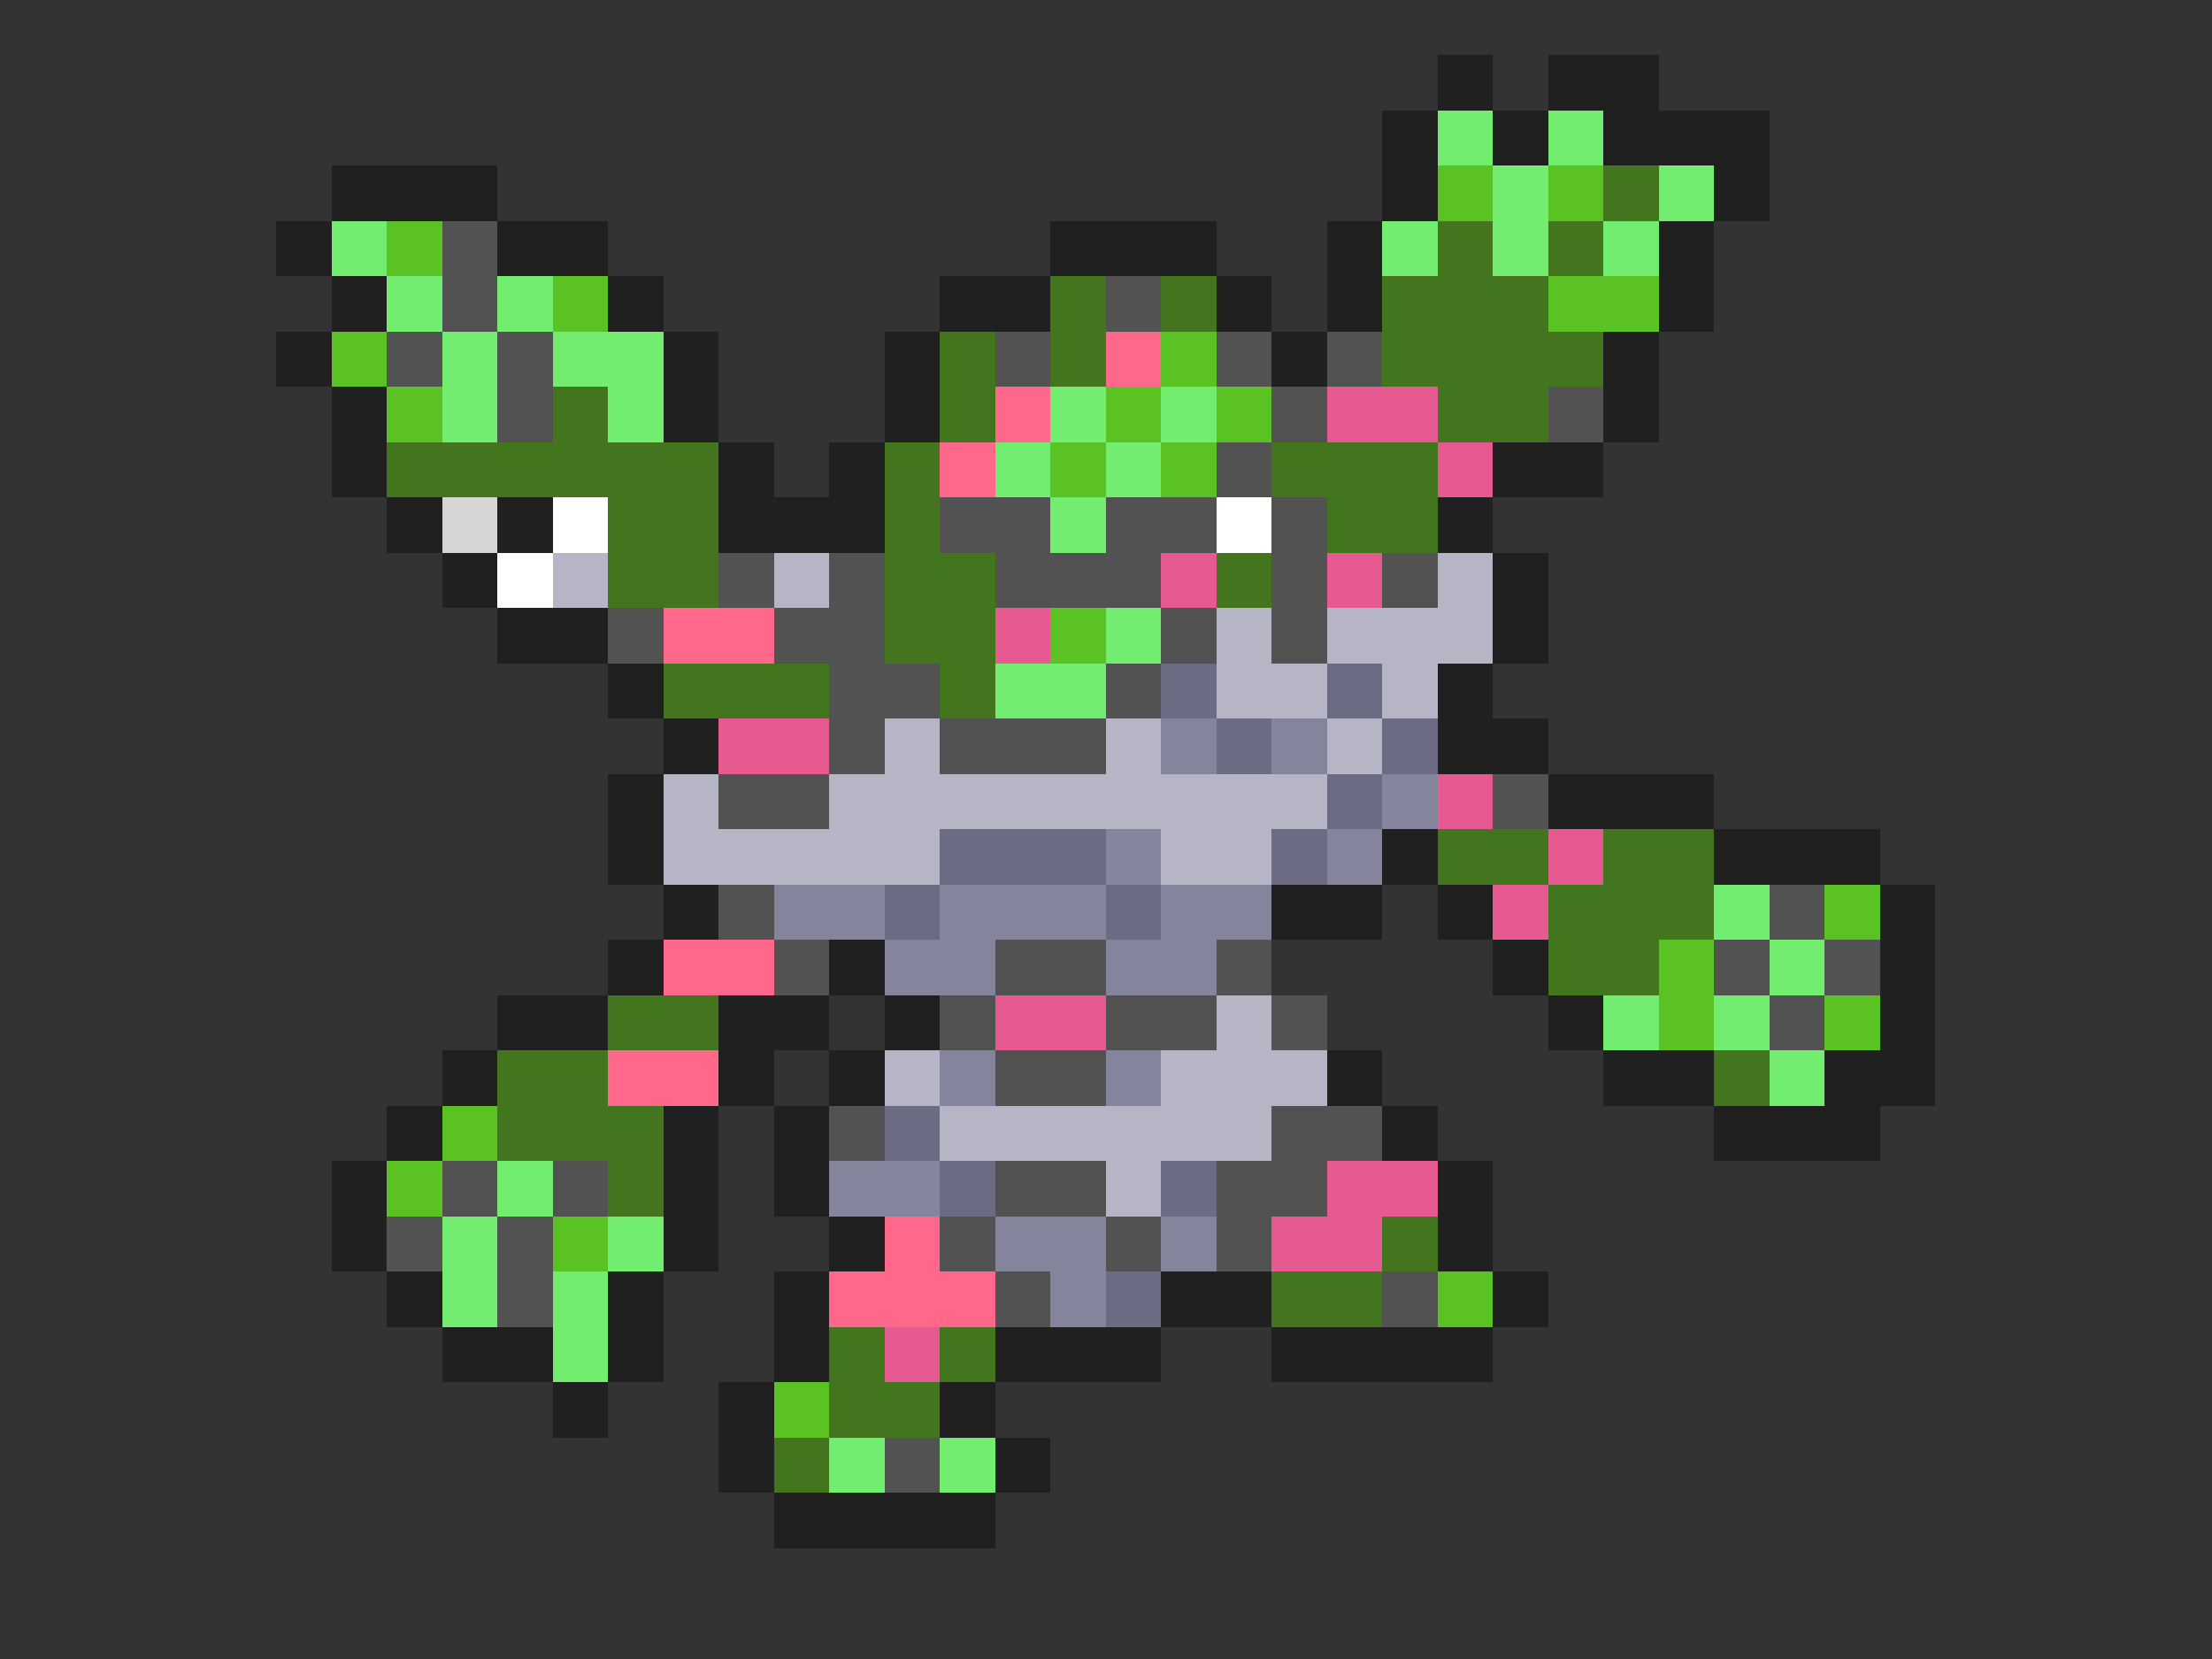 <svg xmlns="http://www.w3.org/2000/svg" viewBox="0 -0.5 40 30" shape-rendering="crispEdges">
<rect x="0" y="-0.5" width="40" height="30" fill="#333333" stroke="none"/>
<path stroke="#202020" d="M26 1h1M28 1h2M25 2h1M27 2h1M29 2h3M6 3h3M25 3h1M31 3h1M5 4h1M9 4h2M19 4h3M24 4h1M30 4h1M6 5h1M11 5h1M17 5h2M22 5h1M24 5h1M30 5h1M5 6h1M12 6h1M16 6h1M23 6h1M29 6h1M6 7h1M12 7h1M16 7h1M29 7h1M6 8h1M13 8h1M15 8h1M27 8h2M7 9h1M9 9h1M13 9h3M26 9h1M8 10h1M27 10h1M9 11h2M27 11h1M11 12h1M26 12h1M12 13h1M26 13h2M11 14h1M28 14h3M11 15h1M25 15h1M31 15h3M12 16h1M23 16h2M26 16h1M34 16h1M11 17h1M15 17h1M27 17h1M34 17h1M9 18h2M13 18h2M16 18h1M28 18h1M34 18h1M8 19h1M13 19h1M15 19h1M24 19h1M29 19h2M33 19h2M7 20h1M12 20h1M14 20h1M25 20h1M31 20h3M6 21h1M12 21h1M14 21h1M26 21h1M6 22h1M12 22h1M15 22h1M26 22h1M7 23h1M11 23h1M14 23h1M21 23h2M27 23h1M8 24h2M11 24h1M14 24h1M18 24h3M23 24h4M10 25h1M13 25h1M17 25h1M13 26h1M18 26h1M14 27h4" />
<path stroke="#73ed70" d="M26 2h1M28 2h1M27 3h1M30 3h1M6 4h1M25 4h1M27 4h1M29 4h1M7 5h1M9 5h1M8 6h1M10 6h2M8 7h1M11 7h1M19 7h1M21 7h1M18 8h1M20 8h1M19 9h1M20 11h1M18 12h2M31 16h1M32 17h1M29 18h1M31 18h1M32 19h1M9 21h1M8 22h1M11 22h1M8 23h1M10 23h1M10 24h1M15 26h1M17 26h1" />
<path stroke="#5ac222" d="M26 3h1M28 3h1M7 4h1M10 5h1M28 5h2M6 6h1M21 6h1M7 7h1M20 7h1M22 7h1M19 8h1M21 8h1M19 11h1M33 16h1M30 17h1M30 18h1M33 18h1M8 20h1M7 21h1M10 22h1M26 23h1M14 25h1" />
<path stroke="#42751e" d="M29 3h1M26 4h1M28 4h1M19 5h1M21 5h1M25 5h3M17 6h1M19 6h1M25 6h4M10 7h1M17 7h1M26 7h2M7 8h6M16 8h1M23 8h3M11 9h2M16 9h1M24 9h2M11 10h2M16 10h2M22 10h1M16 11h2M12 12h3M17 12h1M26 15h2M29 15h2M28 16h3M28 17h2M11 18h2M9 19h2M31 19h1M9 20h3M11 21h1M25 22h1M23 23h2M15 24h1M17 24h1M15 25h2M14 26h1" />
<path stroke="#525252" d="M8 4h1M8 5h1M20 5h1M7 6h1M9 6h1M18 6h1M22 6h1M24 6h1M9 7h1M23 7h1M28 7h1M22 8h1M17 9h2M20 9h2M23 9h1M13 10h1M15 10h1M18 10h3M23 10h1M25 10h1M11 11h1M14 11h2M21 11h1M23 11h1M15 12h2M20 12h1M15 13h1M17 13h3M13 14h2M27 14h1M13 16h1M32 16h1M14 17h1M18 17h2M22 17h1M31 17h1M33 17h1M17 18h1M20 18h2M23 18h1M32 18h1M18 19h2M15 20h1M23 20h2M8 21h1M10 21h1M18 21h2M22 21h2M7 22h1M9 22h1M17 22h1M20 22h1M22 22h1M9 23h1M18 23h1M25 23h1M16 26h1" />
<path stroke="#ff688a" d="M20 6h1M18 7h1M17 8h1M12 11h2M12 17h2M11 19h2M16 22h1M15 23h3" />
<path stroke="#e65991" d="M24 7h2M26 8h1M21 10h1M24 10h1M18 11h1M13 13h2M26 14h1M28 15h1M27 16h1M18 18h2M24 21h2M23 22h2M16 24h1" />
<path stroke="#d6d6d6" d="M8 9h1" />
<path stroke="#ffffff" d="M10 9h1M22 9h1M9 10h1" />
<path stroke="#b5b5c5" d="M10 10h1M14 10h1M26 10h1M22 11h1M24 11h3M22 12h2M25 12h1M16 13h1M20 13h1M24 13h1M12 14h1M15 14h9M12 15h5M21 15h2M22 18h1M16 19h1M21 19h3M17 20h6M20 21h1" />
<path stroke="#6b6b84" d="M21 12h1M24 12h1M22 13h1M25 13h1M24 14h1M17 15h3M23 15h1M16 16h1M20 16h1M16 20h1M17 21h1M21 21h1M20 23h1" />
<path stroke="#84849c" d="M21 13h1M23 13h1M25 14h1M20 15h1M24 15h1M14 16h2M17 16h3M21 16h2M16 17h2M20 17h2M17 19h1M20 19h1M15 21h2M18 22h2M21 22h1M19 23h1" />
</svg>